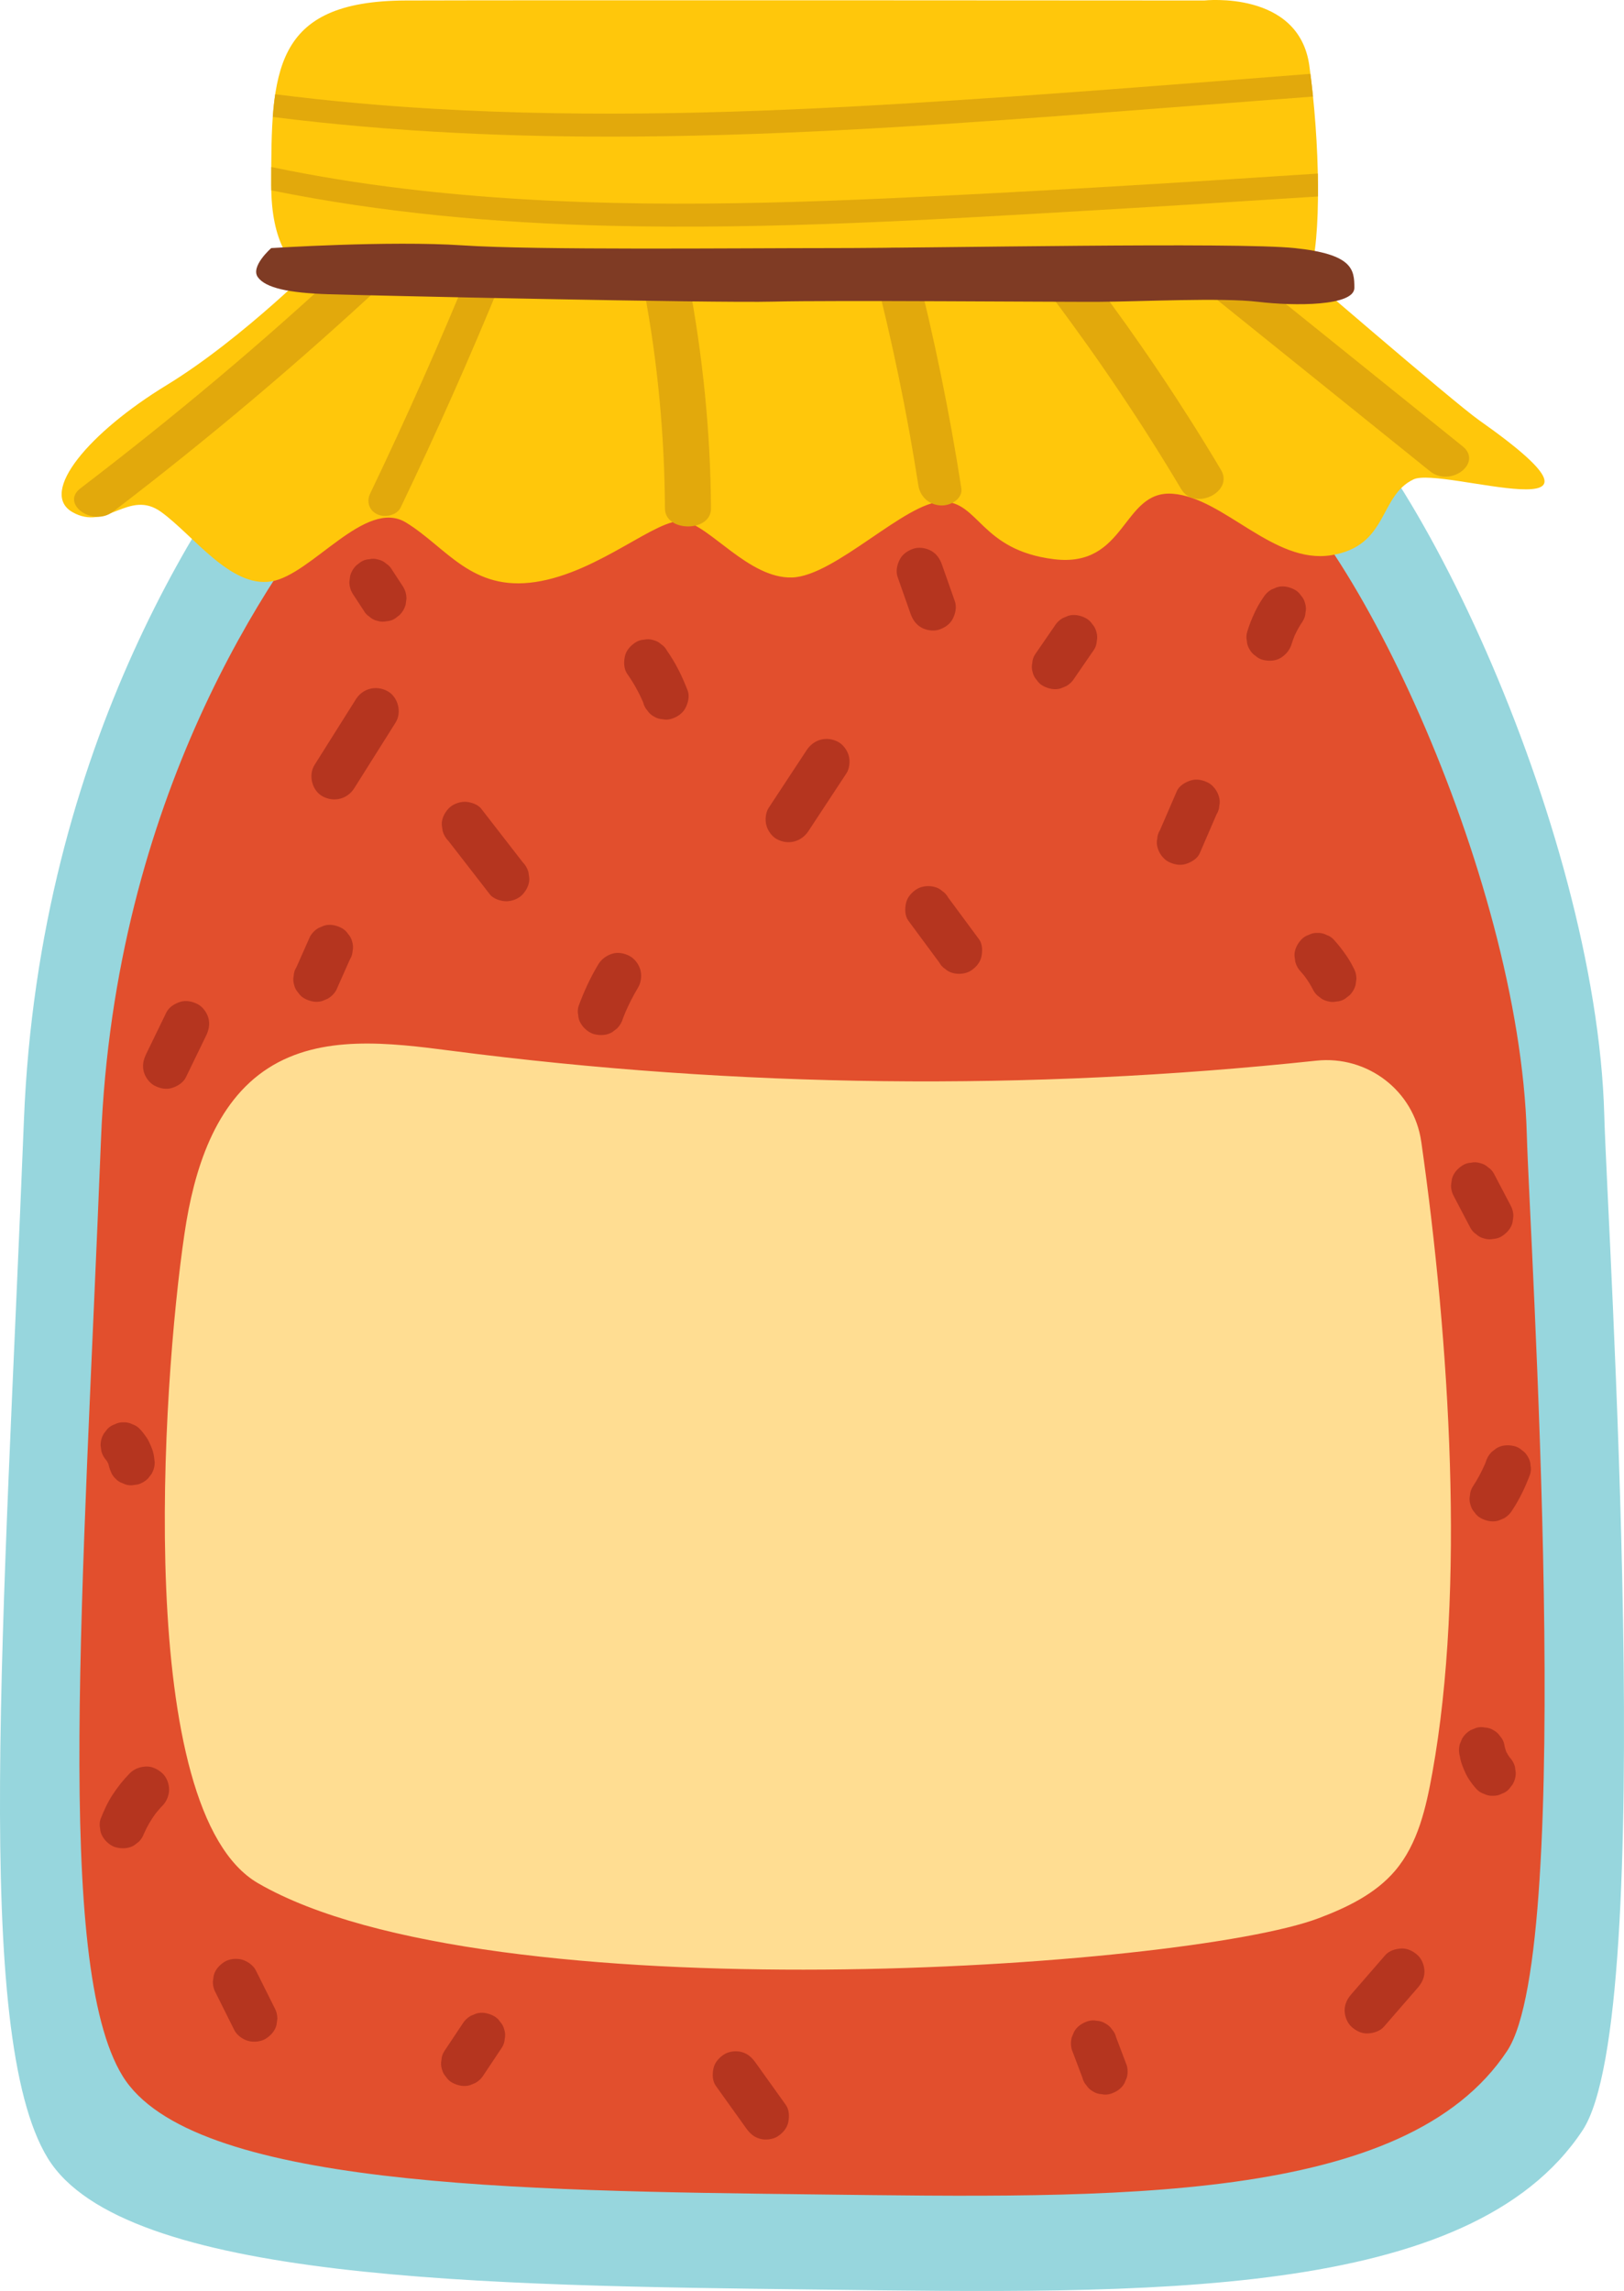 <svg xmlns="http://www.w3.org/2000/svg" width="765.52" height="1080" viewBox="0 0 765.52 1080"><g id="a"/><g id="b"><g id="c"><g id="d"><path d="M536.07 162.72H187.22c-18.78.0-36.6 8.26-48.66 22.65C99.5 231.98 18.37 349.51 11.27 528.2c-9.37 236.16-24.37 431.08 11.25 489.18 35.61 58.1 206.64 60.06 362.21 61.93 155.56 1.87 308.08 5.47 361.26-75.05 35.8-54.2 11.72-424.24 10.23-478.57-3.75-136.82-95.47-328.08-147.6-354.01-31.61-15.72-72.55-8.97-72.55-8.97z" fill="#97d6dd"/><path d="M521.08 207.49H206.34c-16.94.0-33.02 7.45-43.9 20.44-35.25 42.06-108.45 148.09-114.84 309.31-8.45 213.07-21.98 388.93 10.15 441.35 32.13 52.42 186.44 54.19 326.79 55.88 140.35 1.69 277.95 4.93 325.94-67.72 32.3-48.9 10.58-382.75 9.23-431.78-3.38-123.44-86.13-296-133.17-319.39-28.52-14.18-65.46-8.09-65.46-8.09z" fill="#e24f2d"/><path d="M191.25.23C254.24.0 567.66.23 567.66.23c0 0 44.58-4.95 49.53 30.71 4.95 35.66 5.94 82.22.0 99.06-5.94 16.84-452.61 4.04-452.61 4.04.0.0-36.73 6.86-36.73-46.63S128.26.47 191.25.23z" fill="#ffc70b"/><path d="M152.54 121.12s-37.63 38.24-74.02 60.45c-36.39 22.2-60.45 50.58-44.41 59.83 16.04 9.25 26.63-11.15 41.94.0 15.31 11.15 32.65 35.77 51.79 32.69s44.43-39.48 63.55-27.76c19.12 11.72 30.84 32.6 61.06 28.02 30.22-4.58 57.36-30.49 69.7-28.64 12.34 1.85 30.84 27.14 51.19 26.52 20.35-.62 53.66-35.77 70.93-35.77s17.89 22.82 52.43 27.14c34.54 4.32 32.07-32.69 56.13-30.84 24.06 1.85 47.49 33.31 74.63 28.99 27.14-4.32 22.38-27.98 38.86-35.77 13.3-6.29 110.18 27.95 30.84-27.92-12.03-8.47-91.29-76.94-91.29-76.94H152.54z" fill="#ffc70b"/><path d="M669.94 538.17c-3.42-23.99-25.35-40.72-49.45-38.16-135.46 14.43-272.62 12.88-407.72-4.67-29.28-3.8-61.39-7.77-86.26 8.15-25.31 16.2-35.13 48.15-39.52 77.87-10.7 72.35-23.9 272.44 34.65 306.4 108.28 62.8 436.89 40.28 499.89 16.52 13.37-5.04 26.77-11.47 36.04-22.35 10.85-12.74 14.66-29.89 17.63-46.36 15.52-86.1 8.22-202.83-5.25-297.4z" fill="#ffdd92"/><g><path d="M182.59 325.76c-5.34-2.82-11.61-1.24-14.84 3.89-6.5 10.32-12.99 20.64-19.49 30.97-3.03 4.81-1.17 12.17 3.89 14.84 5.34 2.82 11.61 1.24 14.84-3.89 6.5-10.32 12.99-20.64 19.49-30.96 3.03-4.81 1.17-12.17-3.89-14.84z" fill="#b5351f"/><path d="M246.31 406.35c-6.51-8.4-13.03-16.8-19.54-25.2-1.58-2.04-5.24-3.18-7.67-3.18-2.66.0-5.84 1.18-7.67 3.18-1.9 2.07-3.31 4.78-3.18 7.67.13.96.26 1.92.39 2.88.51 1.84 1.45 3.43 2.79 4.79 6.51 8.4 13.03 16.8 19.54 25.2 1.58 2.04 5.24 3.18 7.67 3.18 2.66.0 5.84-1.18 7.67-3.18 1.9-2.07 3.31-4.78 3.18-7.67-.13-.96-.26-1.92-.39-2.88-.51-1.84-1.44-3.43-2.79-4.79z" fill="#b5351f"/><path d="M395.08 349.73c-5.43-2.87-11.51-1.18-14.84 3.89-5.96 9.06-11.92 18.12-17.88 27.17-1.5 2.28-1.8 5.79-1.09 8.36.69 2.52 2.64 5.24 4.99 6.48 5.43 2.87 11.51 1.18 14.84-3.89 5.96-9.06 11.92-18.12 17.88-27.17 1.5-2.28 1.8-5.79 1.09-8.36-.69-2.52-2.64-5.24-4.99-6.48z" fill="#b5351f"/><path d="M446.92 423.07c-.68-1.26-1.61-2.28-2.79-3.04-1.05-.96-2.28-1.61-3.69-1.94-2.6-.72-6.06-.39-8.36 1.09-2.32 1.49-4.36 3.72-4.99 6.48-.61 2.67-.61 6.06 1.09 8.36 4.86 6.57 9.71 13.14 14.57 19.71.68 1.26 1.61 2.28 2.79 3.04 1.05.96 2.28 1.61 3.69 1.94 2.6.72 6.05.39 8.36-1.09 2.32-1.49 4.36-3.72 4.99-6.48.61-2.67.61-6.06-1.09-8.36-4.86-6.57-9.71-13.14-14.57-19.71z" fill="#b5351f"/><path d="M569.59 369.02c-2.52-1.33-5.57-2-8.36-1.09-2.5.81-5.39 2.46-6.48 4.99-2.65 6.14-5.31 12.28-7.96 18.42-.79 1.25-1.22 2.59-1.29 4.03-.32 1.44-.26 2.88.19 4.33.69 2.52 2.64 5.24 4.98 6.48 2.52 1.33 5.57 2 8.36 1.09 2.5-.81 5.39-2.46 6.48-4.99 2.65-6.14 5.31-12.28 7.96-18.42.79-1.25 1.22-2.59 1.29-4.03.32-1.44.26-2.88-.19-4.33-.69-2.52-2.64-5.24-4.99-6.48z" fill="#b5351f"/><path d="M120.56 928.78c-1.17-2.34-4.03-4.31-6.48-4.99-2.6-.72-6.06-.39-8.36 1.09-2.32 1.49-4.36 3.72-4.99 6.48-.13.96-.26 1.92-.39 2.88.0 1.96.5 3.78 1.48 5.48 2.9 5.8 5.79 11.6 8.69 17.4 1.17 2.34 4.03 4.31 6.48 4.99 2.6.71 6.05.39 8.36-1.09 2.32-1.49 4.36-3.72 4.99-6.48.13-.96.26-1.92.39-2.88.0-1.96-.5-3.78-1.48-5.48-2.9-5.8-5.79-11.6-8.69-17.4z" fill="#b5351f"/><path d="M235.78 953.13c-.76-1.18-1.78-2.11-3.04-2.79-2.52-1.33-5.57-2-8.36-1.09-.86.37-1.73.73-2.59 1.09-1.63.96-2.93 2.26-3.89 3.89-2.84 4.26-5.67 8.52-8.51 12.78-.79 1.25-1.22 2.59-1.29 4.03-.32 1.44-.26 2.88.19 4.33.34 1.41.98 2.64 1.94 3.69.76 1.18 1.78 2.11 3.04 2.79 2.52 1.33 5.57 2 8.36 1.09.86-.37 1.73-.73 2.59-1.09 1.63-.96 2.93-2.26 3.89-3.89 2.83-4.26 5.67-8.52 8.51-12.78.79-1.25 1.22-2.59 1.29-4.03.32-1.44.26-2.88-.19-4.33-.34-1.41-.98-2.64-1.94-3.69z" fill="#b5351f"/><path d="M526.12 960.4c-.34-1.41-.98-2.64-1.94-3.69-.76-1.18-1.78-2.11-3.04-2.79-1.25-.79-2.59-1.22-4.03-1.29-1.44-.32-2.88-.26-4.33.19-2.62.85-5.16 2.48-6.48 4.99-.36.86-.73 1.73-1.09 2.59-.52 1.92-.52 3.85.0 5.77 1.67 4.42 3.34 8.85 5.02 13.27.34 1.41.98 2.64 1.94 3.69.76 1.18 1.78 2.11 3.04 2.79 1.25.79 2.59 1.22 4.03 1.29 1.44.32 2.88.26 4.33-.19 2.63-.85 5.16-2.48 6.48-4.99.36-.86.73-1.73 1.09-2.59.52-1.92.52-3.84.0-5.77-1.67-4.42-3.34-8.85-5.02-13.27z" fill="#b5351f"/><path d="M660.61 918.54c-2.76.12-5.79 1.02-7.67 3.18-5.31 6.11-10.62 12.23-15.93 18.34-1.91 2.2-3.18 4.69-3.18 7.67.0 2.66 1.18 5.84 3.18 7.67 2.07 1.9 4.78 3.31 7.67 3.18 2.76-.12 5.79-1.02 7.67-3.18 5.31-6.11 10.62-12.23 15.93-18.34 1.91-2.2 3.18-4.68 3.18-7.67.0-2.66-1.18-5.84-3.18-7.67-2.07-1.9-4.78-3.31-7.67-3.18z" fill="#b5351f"/><path d="M296.87 450.71c-2.52-1.33-5.57-2-8.36-1.09-2.71.88-4.98 2.51-6.48 4.99-3.75 6.2-6.78 12.82-9.28 19.62-.45 1.44-.52 2.88-.19 4.33.07 1.44.49 2.79 1.29 4.03 1.32 2.25 3.9 4.4 6.48 4.99 2.78.63 5.89.5 8.36-1.09.73-.57 1.46-1.13 2.2-1.7 1.34-1.35 2.27-2.95 2.79-4.79.35-.94.73-1.88 1.11-2.81 1.75-4 3.73-7.89 5.98-11.63 1.44-2.39 1.83-5.68 1.09-8.36-.69-2.52-2.64-5.24-4.99-6.48z" fill="#b5351f"/><path d="M314.41 306.72c-.68-1.26-1.61-2.28-2.79-3.04-1.05-.96-2.28-1.61-3.69-1.94-1.44-.45-2.88-.52-4.33-.19-1.44.07-2.79.49-4.03 1.29-2.32 1.49-4.36 3.72-4.99 6.48-.62 2.7-.57 6 1.09 8.36 2.92 4.12 5.38 8.55 7.4 13.18.05.14.11.27.16.41.34 1.41.98 2.64 1.94 3.69.76 1.18 1.78 2.11 3.04 2.79 1.24.79 2.59 1.22 4.03 1.29 1.44.32 2.88.26 4.33-.19 2.62-.85 5.16-2.48 6.48-4.99 1.29-2.44 2.13-5.68 1.09-8.36-2.55-6.63-5.64-12.96-9.75-18.77z" fill="#b5351f"/><path d="M506.59 319.5c3.04-4.42 6.08-8.83 9.12-13.25.79-1.25 1.22-2.59 1.29-4.03.32-1.44.26-2.88-.19-4.33-.34-1.41-.98-2.64-1.94-3.69-.77-1.18-1.78-2.11-3.04-2.79-2.52-1.33-5.57-2-8.36-1.09-.86.36-1.73.73-2.59 1.09-1.63.96-2.93 2.26-3.89 3.89-3.04 4.42-6.08 8.83-9.12 13.25-.79 1.25-1.22 2.59-1.29 4.03-.32 1.44-.26 2.88.19 4.33.34 1.41.98 2.64 1.94 3.69.76 1.18 1.78 2.11 3.04 2.79 2.52 1.33 5.57 2 8.36 1.09.86-.36 1.73-.73 2.59-1.09 1.63-.96 2.93-2.26 3.89-3.89z" fill="#b5351f"/><path d="M164.08 440.27c-.76-1.18-1.78-2.11-3.04-2.79-2.52-1.33-5.57-2-8.36-1.09-.86.36-1.73.73-2.59 1.09-1.63.96-2.93 2.26-3.89 3.89-2.15 4.85-4.31 9.7-6.46 14.55-.79 1.25-1.22 2.59-1.29 4.03-.32 1.44-.26 2.88.19 4.33.34 1.41.98 2.64 1.94 3.69.77 1.18 1.78 2.11 3.04 2.79 2.52 1.33 5.57 2 8.36 1.09.86-.36 1.73-.73 2.59-1.09 1.63-.97 2.93-2.26 3.89-3.89 2.15-4.85 4.31-9.7 6.46-14.55.79-1.25 1.22-2.59 1.29-4.03.32-1.44.26-2.88-.19-4.33-.34-1.41-.98-2.64-1.94-3.69z" fill="#b5351f"/><path d="M636.2 469.16c1.34-1.35 2.27-2.95 2.79-4.79.13-.96.26-1.92.39-2.88.0-1.96-.5-3.78-1.48-5.48-1-2-2.14-3.93-3.42-5.77-1.76-2.54-3.68-5-5.76-7.28-.98-1.06-2.15-1.81-3.49-2.24-1.29-.68-2.69-.99-4.18-.93-1.49-.06-2.89.25-4.18.93-1.34.44-2.51 1.18-3.49 2.24-1.9 2.07-3.31 4.78-3.18 7.67.13.96.26 1.92.39 2.88.52 1.84 1.45 3.43 2.79 4.79.57.63 1.1 1.29 1.64 1.95 1.55 2.13 2.96 4.36 4.14 6.71.68 1.26 1.61 2.28 2.79 3.04 1.05.96 2.28 1.61 3.69 1.94 1.44.45 2.88.52 4.33.19 1.44-.07 2.79-.49 4.03-1.29.73-.57 1.46-1.13 2.2-1.7z" fill="#b5351f"/><path d="M50.23 688.56c.3.43.53.89.78 1.35.15.49.31.99.41 1.49.02.1.06.2.08.3.02.13.09.26.11.39.0-.05-.01-.11-.02-.16.15.54.32 1.08.58 1.59.44 1.34 1.19 2.51 2.24 3.49.98 1.06 2.15 1.81 3.49 2.24 1.29.68 2.69.99 4.18.93.96-.13 1.92-.26 2.88-.39 1.84-.52 3.43-1.45 4.79-2.79.57-.73 1.13-1.46 1.7-2.2.98-1.69 1.48-3.52 1.48-5.48-.22-1.67-.36-3.42-.84-5.05-.47-1.6-1.17-3.15-1.88-4.66-.33-.69-.71-1.35-1.14-1.98-.95-1.38-1.98-2.75-3.14-3.96-.98-1.06-2.15-1.81-3.49-2.24-1.29-.68-2.69-.99-4.18-.93-1.49-.06-2.89.26-4.18.93-1.34.44-2.51 1.19-3.49 2.24-.57.73-1.13 1.46-1.7 2.2-.98 1.69-1.48 3.52-1.48 5.47.13.96.26 1.92.39 2.88.46 1.64 1.3 3.05 2.42 4.31z" fill="#b5351f"/><path d="M721.46 690.69c-.07-1.44-.49-2.79-1.29-4.03-.68-1.26-1.61-2.28-2.79-3.04-1.05-.96-2.28-1.61-3.69-1.94-2.78-.63-5.89-.5-8.36 1.09-.73.57-1.46 1.13-2.2 1.7-1.34 1.35-2.27 2.95-2.79 4.79-.11.28-.22.56-.33.84-1.64 3.74-3.56 7.35-5.81 10.76-.79 1.25-1.22 2.59-1.29 4.03-.32 1.44-.26 2.88.19 4.33.34 1.41.98 2.64 1.94 3.69.76 1.18 1.78 2.11 3.04 2.79 2.52 1.33 5.57 2 8.36 1.09.86-.36 1.73-.73 2.59-1.09 1.63-.96 2.93-2.26 3.89-3.89 3.46-5.23 6.12-10.91 8.33-16.78.45-1.44.52-2.88.19-4.33z" fill="#b5351f"/><path d="M695.93 581.9c1.05.96 2.28 1.61 3.69 1.94 1.44.45 2.88.52 4.33.19 1.44-.07 2.79-.49 4.03-1.29 2.32-1.49 4.36-3.72 4.99-6.48.13-.96.26-1.92.39-2.88.0-1.96-.5-3.78-1.48-5.48-2.56-4.87-5.11-9.74-7.67-14.62-.68-1.26-1.61-2.28-2.79-3.04-1.05-.96-2.28-1.61-3.69-1.94-1.44-.45-2.88-.52-4.33-.19-1.44.07-2.79.49-4.03 1.29-2.32 1.49-4.36 3.72-4.99 6.48-.13.96-.26 1.92-.39 2.88.0 1.96.5 3.78 1.48 5.48 2.56 4.87 5.11 9.74 7.67 14.62.68 1.26 1.61 2.28 2.79 3.04z" fill="#b5351f"/><path d="M93.24 473.4c-2.52-1.33-5.57-2-8.36-1.09-2.57.83-5.26 2.47-6.48 4.99-3.17 6.54-6.35 13.08-9.52 19.62-1.29 2.66-1.9 5.43-1.09 8.36.69 2.52 2.64 5.24 4.99 6.48 2.52 1.33 5.57 2 8.36 1.09 2.57-.83 5.26-2.47 6.48-4.99 3.17-6.54 6.35-13.08 9.52-19.62 1.29-2.66 1.9-5.43 1.09-8.36-.69-2.52-2.64-5.24-4.99-6.48z" fill="#b5351f"/><path d="M356.17 972.36c-1.68-2.35-3.6-4.19-6.48-4.99-2.6-.72-6.06-.39-8.36 1.09-2.32 1.49-4.36 3.72-4.99 6.48-.61 2.7-.58 6.02 1.09 8.36 4.76 6.64 9.51 13.28 14.26 19.93 1.68 2.35 3.6 4.19 6.48 4.99 2.6.72 6.06.39 8.36-1.09 2.32-1.49 4.36-3.72 4.99-6.48.61-2.7.58-6.02-1.09-8.36-4.76-6.64-9.51-13.28-14.26-19.93z" fill="#b5351f"/><path d="M68.86 832.75c-2.87.13-5.61 1.1-7.67 3.18-3.02 3.05-5.73 6.48-8.08 10.06-2.37 3.63-4.15 7.56-5.74 11.6-.45 1.44-.52 2.88-.19 4.33.07 1.44.49 2.79 1.29 4.03 1.32 2.25 3.9 4.4 6.48 4.99 2.78.63 5.89.5 8.36-1.09.73-.57 1.46-1.13 2.2-1.7 1.07-1.08 1.81-2.36 2.35-3.75 1.46-3.36 3.32-6.51 5.47-9.47 1.03-1.25 2.06-2.5 3.2-3.65 1.96-1.98 3.18-4.88 3.18-7.67s-1.18-5.84-3.18-7.67c-2.07-1.9-4.78-3.31-7.67-3.18z" fill="#b5351f"/><path d="M711.51 828.28c-.58-.83-1.09-1.69-1.55-2.59-.39-1.15-.72-2.33-.91-3.54-.34-1.41-.98-2.64-1.94-3.69-.76-1.18-1.78-2.11-3.04-2.79-1.24-.79-2.59-1.22-4.03-1.29-1.44-.32-2.88-.26-4.33.19-.86.36-1.73.73-2.59 1.09-1.63.96-2.93 2.26-3.89 3.89-.36.86-.73 1.73-1.09 2.59-.52 1.92-.52 3.85.0 5.77.45 2.91 1.59 5.65 2.84 8.3.43.9.92 1.77 1.47 2.61 1.06 1.6 2.25 3.13 3.53 4.56.98 1.06 2.15 1.81 3.49 2.24 1.29.68 2.69.99 4.18.93 1.49.06 2.89-.26 4.18-.93 1.34-.44 2.51-1.18 3.49-2.24.57-.73 1.13-1.46 1.7-2.2.98-1.69 1.48-3.52 1.48-5.47-.13-.96-.26-1.92-.39-2.88-.49-1.74-1.38-3.24-2.61-4.55z" fill="#b5351f"/><path d="M434.19 295.76c2.33 1.36 5.75 1.94 8.36 1.09 2.63-.85 5.16-2.48 6.48-4.99 1.31-2.48 2.06-5.62 1.09-8.36-2.03-5.77-4.06-11.54-6.09-17.3-.95-2.69-2.46-5.01-4.99-6.48-2.33-1.36-5.75-1.94-8.36-1.09-2.62.85-5.16 2.48-6.48 4.99-1.31 2.48-2.06 5.62-1.09 8.36 2.03 5.77 4.06 11.54 6.09 17.3.95 2.69 2.46 5.01 4.99 6.48z" fill="#b5351f"/><path d="M184.9 268.79c-.68-1.26-1.61-2.28-2.79-3.04-1.05-.96-2.28-1.61-3.69-1.94-1.44-.45-2.88-.52-4.33-.19-1.44.07-2.79.49-4.03 1.29-.73.57-1.46 1.13-2.2 1.7-1.34 1.35-2.27 2.95-2.79 4.79-.13.96-.26 1.92-.39 2.88.0 1.96.5 3.78 1.48 5.47 1.74 2.65 3.47 5.3 5.21 7.95.68 1.26 1.61 2.28 2.79 3.04 1.05.96 2.28 1.61 3.69 1.94 1.44.45 2.88.52 4.33.19 1.44-.07 2.79-.49 4.03-1.29.73-.57 1.46-1.13 2.2-1.7 1.34-1.35 2.27-2.95 2.79-4.79.13-.96.26-1.92.39-2.88.0-1.96-.5-3.78-1.48-5.48-1.74-2.65-3.47-5.3-5.21-7.95z" fill="#b5351f"/><path d="M614.1 292.79c.79-1.25 1.22-2.59 1.29-4.03.32-1.44.26-2.88-.19-4.33-.34-1.41-.98-2.64-1.94-3.69-.76-1.18-1.78-2.11-3.04-2.79-2.52-1.33-5.57-2-8.36-1.09-.86.36-1.73.73-2.59 1.09-1.63.96-2.93 2.26-3.89 3.89-1.43 2.07-2.7 4.25-3.77 6.52-1.44 3.04-2.73 6.18-3.68 9.42-.45 1.44-.52 2.88-.19 4.33.07 1.44.49 2.79 1.29 4.03.68 1.26 1.61 2.28 2.79 3.04 1.05.96 2.28 1.61 3.69 1.94 2.78.63 5.89.5 8.36-1.09 2.4-1.55 4.17-3.7 4.99-6.48.38-1.3.87-2.56 1.36-3.82 1.12-2.41 2.39-4.75 3.91-6.94z" fill="#b5351f"/></g><g><path d="M233.08 122.07c-3.5-1.59-9.41-.5-10.93 3.22-14.81 36.18-30.71 72.01-47.69 107.43-1.73 3.62-.62 7.9 3.46 9.76 3.67 1.67 9.19.42 10.93-3.22 16.98-35.43 32.88-71.25 47.69-107.43 1.51-3.69.77-7.84-3.46-9.76z" fill="#e2a90c"/><path d="M178.23 121.77c-5.6-2.36-11.25-.55-14.84 2.8-39.34 36.68-81.3 71.9-125.46 105.62-9.57 7.31 5.75 18.36 15.34 11.03 45.44-34.71 88.36-71.04 128.85-108.78 3.58-3.34.71-8.74-3.89-10.67z" fill="#e2a90c"/><path d="M311.23 126.2c-6.2 1.37-8.46 6.06-7.58 10.75 6.42 34.01 9.59 68.39 9.79 102.78.06 11.24 21.76 11.26 21.7.0-.21-35.99-3.84-71.86-10.56-107.43-.88-4.67-8.17-7.25-13.35-6.1z" fill="#e2a90c"/><path d="M431.28 123.57c-2.86-11.13-22.3-7.92-19.45 3.19 8.71 33.92 15.78 68 21.08 102.15.73 4.7 4.47 8.96 10.37 9.35 5.01.33 10.62-3.3 9.88-8.03-5.53-35.66-12.8-71.25-21.89-106.66z" fill="#e2a90c"/><path d="M514.9 131.19c-7.38-9.82-26.16-.78-18.73 9.1 22 29.26 42.25 59.41 60.66 90.34 6.19 10.4 24.91 1.28 18.73-9.1-18.41-30.93-38.66-61.07-60.66-90.34z" fill="#e2a90c"/><path d="M689.46 210.41c-35.58-28.65-71.16-57.3-106.74-85.95-9.65-7.77-24.98 4.01-15.34 11.77 35.58 28.65 71.16 57.3 106.74 85.95 9.65 7.77 24.98-4.01 15.34-11.77z" fill="#e2a90c"/></g><path d="M127.85 116.96s-9.92 8.65-6.31 13.7c3.6 5.05 14.42 7.43 33.16 8.04 18.74.61 181.67 4.21 209.78 3.49 28.12-.72 134.09.19 153.55.09 19.46-.09 57.67-2.05 74.97.0 17.3 2.06 45.42 2.06 45.42-6.59s-.72-15.86-28.12-18.74c-27.39-2.88-170.85.0-216.99.0s-140.58 1.04-175.18-1.28c-34.6-2.32-90.29 1.28-90.29 1.28z" fill="#7f3b24"/><g><path d="M518.35 98.98c34.31-2 68.62-4.14 102.92-6.36.03-3.51.0-7.11-.08-10.8-67.89 4.47-135.81 8.68-203.76 11.73-75.77 3.4-152.02 4.43-227.45-4.67-20.83-2.51-41.57-5.87-62.1-10.15-.01 2.83-.02 5.72-.02 8.68.0.8.03 1.55.05 2.32 52.28 10.63 105.75 15.39 159.09 16.7 77.17 1.89 154.35-2.97 231.36-7.45z" fill="#e2a90c"/><path d="M525.42 52.69c31.17-2.38 62.34-4.77 93.51-7.17-.37-3.64-.79-7.21-1.24-10.71-63.02 4.94-126.04 10-189.13 13.86-74.63 4.57-149.55 6.96-224.25 2.6-24.93-1.45-49.81-3.71-74.57-6.84-.51 3.4-.89 6.97-1.16 10.71 56.44 7.12 113.42 9.63 170.32 9.23 75.64-.53 151.14-5.94 226.53-11.69z" fill="#e2a90c"/></g></g></g></g></svg>